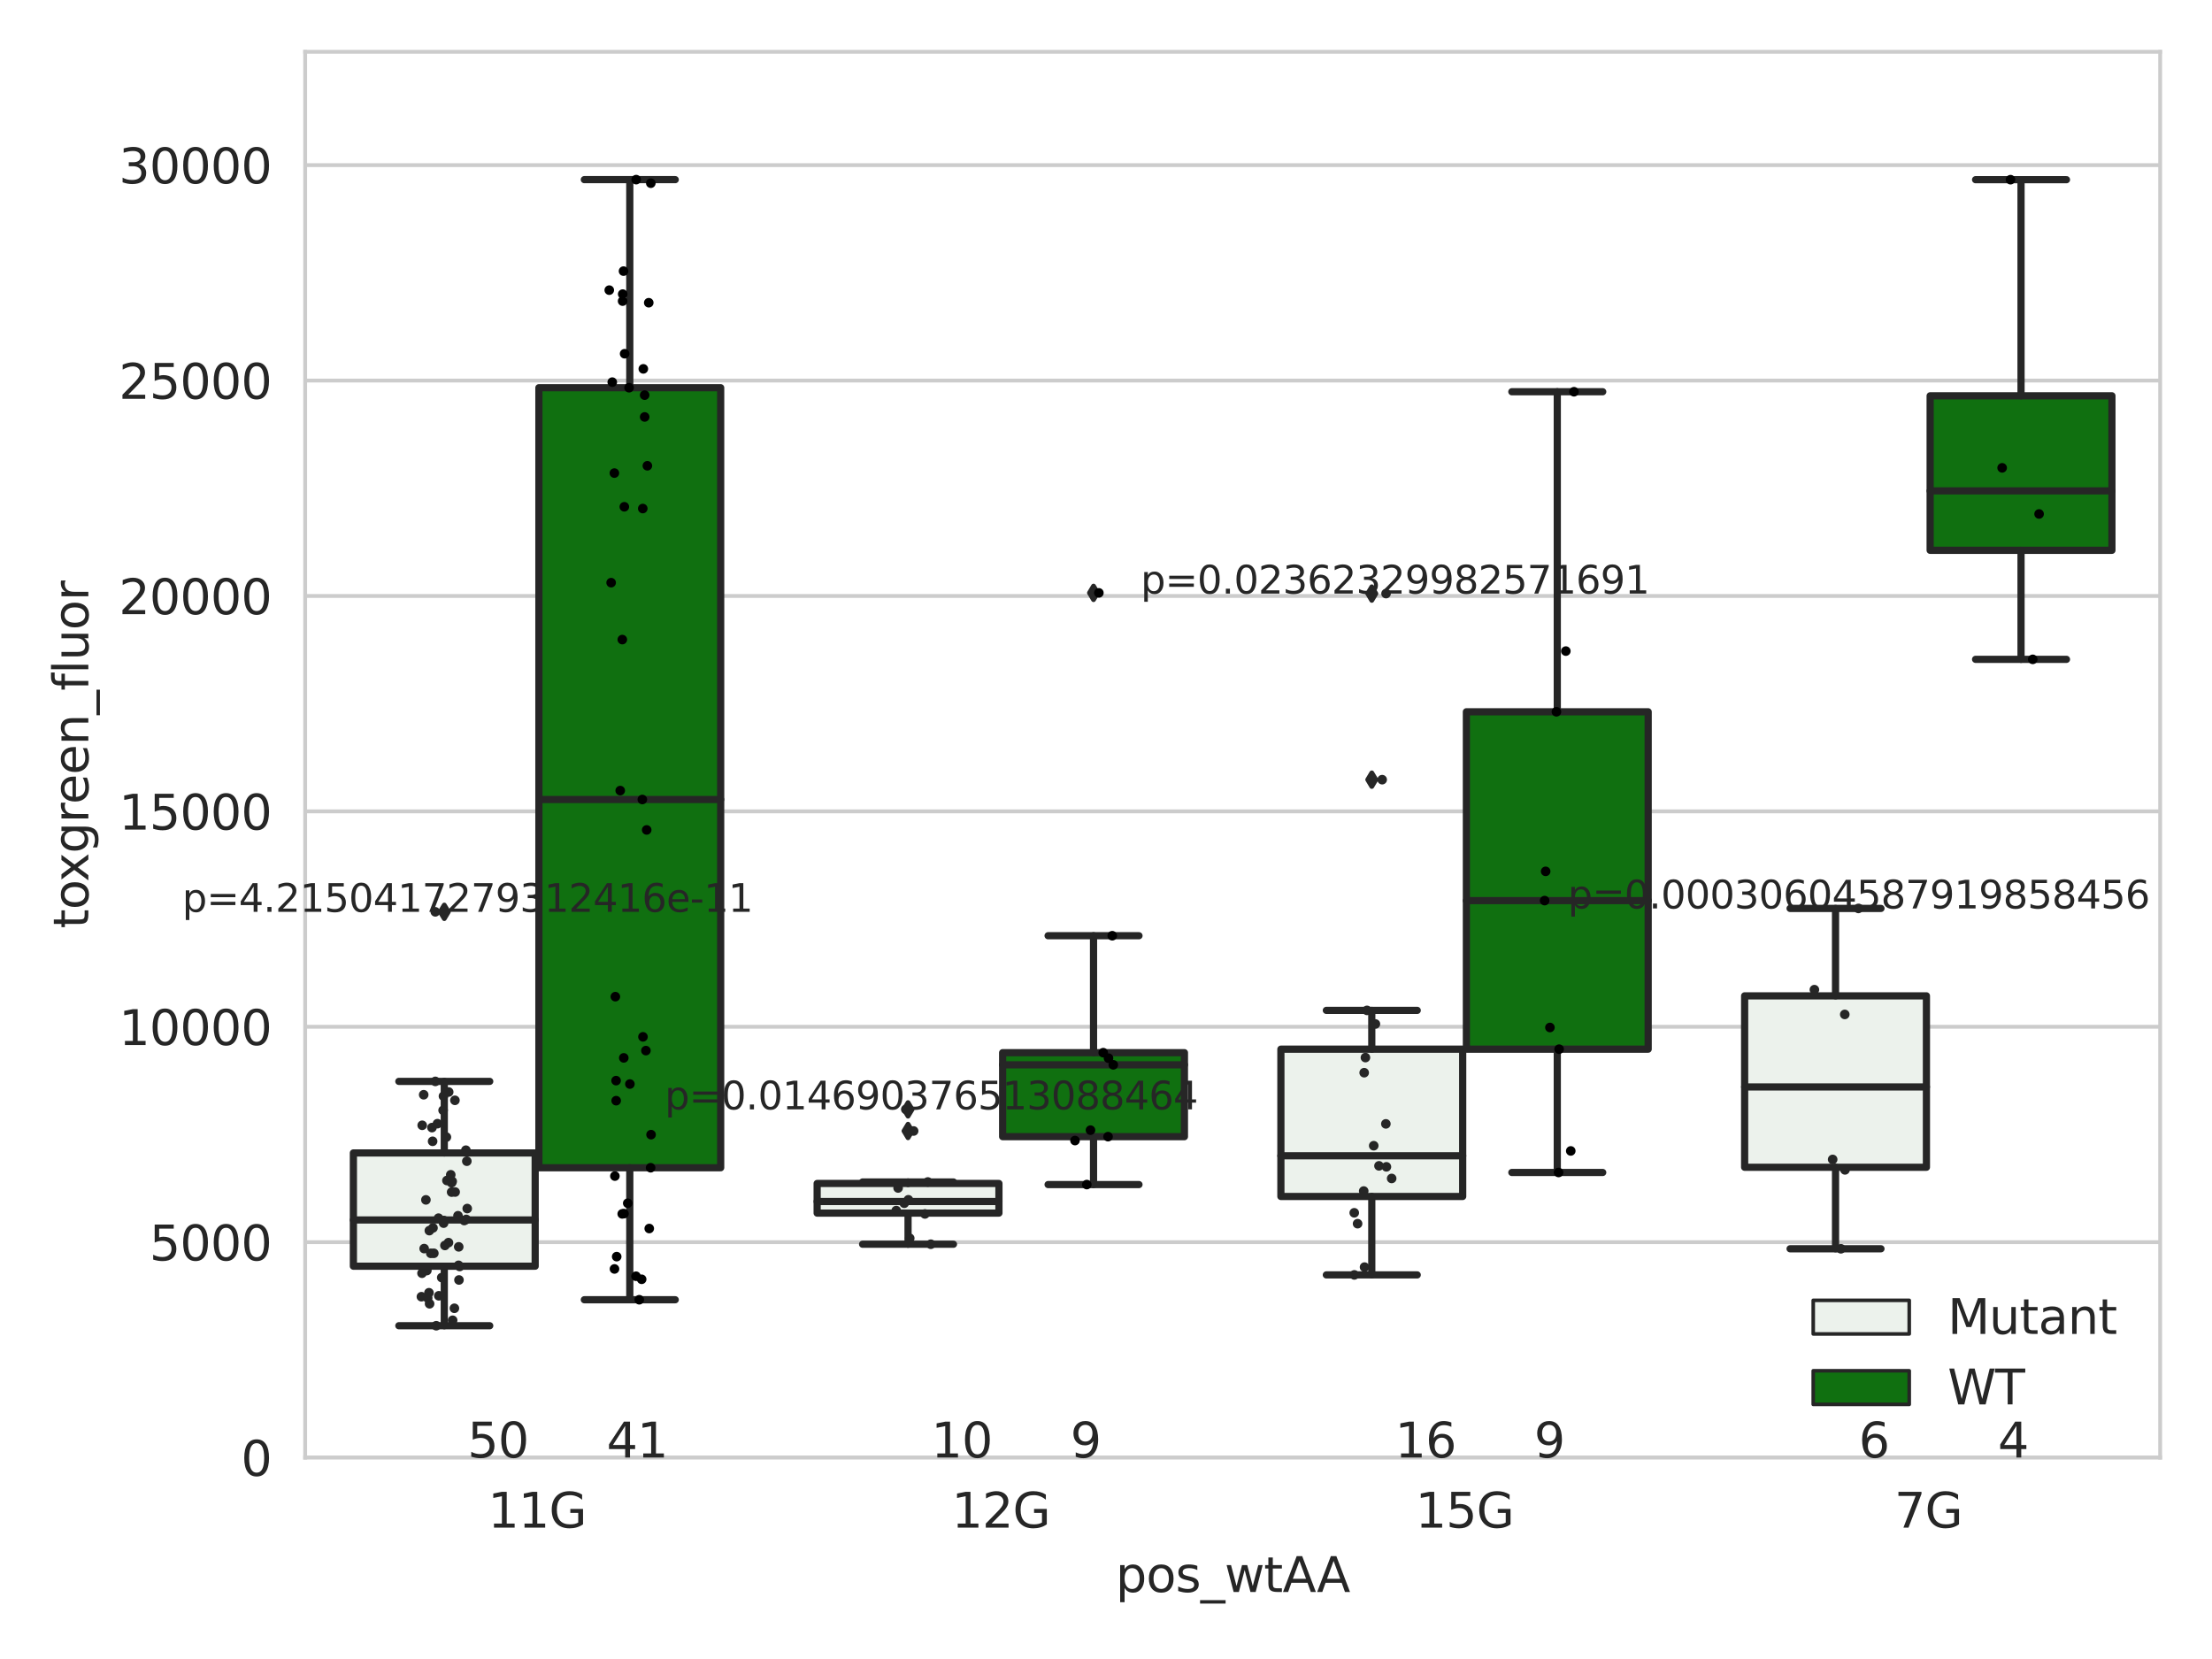 <?xml version="1.0" encoding="utf-8" standalone="no"?>
<!DOCTYPE svg PUBLIC "-//W3C//DTD SVG 1.1//EN"
  "http://www.w3.org/Graphics/SVG/1.1/DTD/svg11.dtd">
<svg xmlns:xlink="http://www.w3.org/1999/xlink" width="460.8pt" height="345.6pt" viewBox="0 0 460.8 345.6" xmlns="http://www.w3.org/2000/svg" version="1.1">
 <defs>
  <style type="text/css">*{stroke-linejoin: round; stroke-linecap: butt}</style>
 </defs>
 <g id="figure_1">
  <g id="patch_1">
   <path d="M 0 345.6 
L 460.8 345.6 
L 460.8 0 
L 0 0 
z
" style="fill: #ffffff"/>
  </g>
  <g id="axes_1">
   <g id="patch_2">
    <path d="M 63.571 303.64 
L 450 303.64 
L 450 10.8 
L 63.571 10.8 
z
" style="fill: #ffffff"/>
   </g>
   <g id="matplotlib.axis_1">
    <g id="xtick_1">
     <g id="text_1">
      <!-- 11G -->
      <g style="fill: #262626" transform="translate(101.638 318.238)scale(0.1 -0.1)">
       <defs>
        <path id="DejaVuSans-31" d="M 794 531 
L 1825 531 
L 1825 4091 
L 703 3866 
L 703 4441 
L 1819 4666 
L 2450 4666 
L 2450 531 
L 3481 531 
L 3481 0 
L 794 0 
L 794 531 
z
" transform="scale(0.016)"/>
        <path id="DejaVuSans-47" d="M 3809 666 
L 3809 1919 
L 2778 1919 
L 2778 2438 
L 4434 2438 
L 4434 434 
Q 4069 175 3628 42 
Q 3188 -91 2688 -91 
Q 1594 -91 976 548 
Q 359 1188 359 2328 
Q 359 3472 976 4111 
Q 1594 4750 2688 4750 
Q 3144 4750 3555 4637 
Q 3966 4525 4313 4306 
L 4313 3634 
Q 3963 3931 3569 4081 
Q 3175 4231 2741 4231 
Q 1884 4231 1454 3753 
Q 1025 3275 1025 2328 
Q 1025 1384 1454 906 
Q 1884 428 2741 428 
Q 3075 428 3337 486 
Q 3600 544 3809 666 
z
" transform="scale(0.016)"/>
       </defs>
       <use xlink:href="#DejaVuSans-31"/>
       <use xlink:href="#DejaVuSans-31" x="63.623"/>
       <use xlink:href="#DejaVuSans-47" x="127.246"/>
      </g>
     </g>
    </g>
    <g id="xtick_2">
     <g id="text_2">
      <!-- 12G -->
      <g style="fill: #262626" transform="translate(198.245 318.238)scale(0.1 -0.1)">
       <defs>
        <path id="DejaVuSans-32" d="M 1228 531 
L 3431 531 
L 3431 0 
L 469 0 
L 469 531 
Q 828 903 1448 1529 
Q 2069 2156 2228 2338 
Q 2531 2678 2651 2914 
Q 2772 3150 2772 3378 
Q 2772 3750 2511 3984 
Q 2250 4219 1831 4219 
Q 1534 4219 1204 4116 
Q 875 4013 500 3803 
L 500 4441 
Q 881 4594 1212 4672 
Q 1544 4750 1819 4750 
Q 2544 4750 2975 4387 
Q 3406 4025 3406 3419 
Q 3406 3131 3298 2873 
Q 3191 2616 2906 2266 
Q 2828 2175 2409 1742 
Q 1991 1309 1228 531 
z
" transform="scale(0.016)"/>
       </defs>
       <use xlink:href="#DejaVuSans-31"/>
       <use xlink:href="#DejaVuSans-32" x="63.623"/>
       <use xlink:href="#DejaVuSans-47" x="127.246"/>
      </g>
     </g>
    </g>
    <g id="xtick_3">
     <g id="text_3">
      <!-- 15G -->
      <g style="fill: #262626" transform="translate(294.853 318.238)scale(0.1 -0.1)">
       <defs>
        <path id="DejaVuSans-35" d="M 691 4666 
L 3169 4666 
L 3169 4134 
L 1269 4134 
L 1269 2991 
Q 1406 3038 1543 3061 
Q 1681 3084 1819 3084 
Q 2600 3084 3056 2656 
Q 3513 2228 3513 1497 
Q 3513 744 3044 326 
Q 2575 -91 1722 -91 
Q 1428 -91 1123 -41 
Q 819 9 494 109 
L 494 744 
Q 775 591 1075 516 
Q 1375 441 1709 441 
Q 2250 441 2565 725 
Q 2881 1009 2881 1497 
Q 2881 1984 2565 2268 
Q 2250 2553 1709 2553 
Q 1456 2553 1204 2497 
Q 953 2441 691 2322 
L 691 4666 
z
" transform="scale(0.016)"/>
       </defs>
       <use xlink:href="#DejaVuSans-31"/>
       <use xlink:href="#DejaVuSans-35" x="63.623"/>
       <use xlink:href="#DejaVuSans-47" x="127.246"/>
      </g>
     </g>
    </g>
    <g id="xtick_4">
     <g id="text_4">
      <!-- 7G -->
      <g style="fill: #262626" transform="translate(394.641 318.238)scale(0.1 -0.1)">
       <defs>
        <path id="DejaVuSans-37" d="M 525 4666 
L 3525 4666 
L 3525 4397 
L 1831 0 
L 1172 0 
L 2766 4134 
L 525 4134 
L 525 4666 
z
" transform="scale(0.016)"/>
       </defs>
       <use xlink:href="#DejaVuSans-37"/>
       <use xlink:href="#DejaVuSans-47" x="63.623"/>
      </g>
     </g>
    </g>
    <g id="text_5">
     <!-- pos_wtAA -->
     <g style="fill: #262626" transform="translate(232.42 331.638)scale(0.1 -0.1)">
      <defs>
       <path id="DejaVuSans-70" d="M 1159 525 
L 1159 -1331 
L 581 -1331 
L 581 3500 
L 1159 3500 
L 1159 2969 
Q 1341 3281 1617 3432 
Q 1894 3584 2278 3584 
Q 2916 3584 3314 3078 
Q 3713 2572 3713 1747 
Q 3713 922 3314 415 
Q 2916 -91 2278 -91 
Q 1894 -91 1617 61 
Q 1341 213 1159 525 
z
M 3116 1747 
Q 3116 2381 2855 2742 
Q 2594 3103 2138 3103 
Q 1681 3103 1420 2742 
Q 1159 2381 1159 1747 
Q 1159 1113 1420 752 
Q 1681 391 2138 391 
Q 2594 391 2855 752 
Q 3116 1113 3116 1747 
z
" transform="scale(0.016)"/>
       <path id="DejaVuSans-6f" d="M 1959 3097 
Q 1497 3097 1228 2736 
Q 959 2375 959 1747 
Q 959 1119 1226 758 
Q 1494 397 1959 397 
Q 2419 397 2687 759 
Q 2956 1122 2956 1747 
Q 2956 2369 2687 2733 
Q 2419 3097 1959 3097 
z
M 1959 3584 
Q 2709 3584 3137 3096 
Q 3566 2609 3566 1747 
Q 3566 888 3137 398 
Q 2709 -91 1959 -91 
Q 1206 -91 779 398 
Q 353 888 353 1747 
Q 353 2609 779 3096 
Q 1206 3584 1959 3584 
z
" transform="scale(0.016)"/>
       <path id="DejaVuSans-73" d="M 2834 3397 
L 2834 2853 
Q 2591 2978 2328 3040 
Q 2066 3103 1784 3103 
Q 1356 3103 1142 2972 
Q 928 2841 928 2578 
Q 928 2378 1081 2264 
Q 1234 2150 1697 2047 
L 1894 2003 
Q 2506 1872 2764 1633 
Q 3022 1394 3022 966 
Q 3022 478 2636 193 
Q 2250 -91 1575 -91 
Q 1294 -91 989 -36 
Q 684 19 347 128 
L 347 722 
Q 666 556 975 473 
Q 1284 391 1588 391 
Q 1994 391 2212 530 
Q 2431 669 2431 922 
Q 2431 1156 2273 1281 
Q 2116 1406 1581 1522 
L 1381 1569 
Q 847 1681 609 1914 
Q 372 2147 372 2553 
Q 372 3047 722 3315 
Q 1072 3584 1716 3584 
Q 2034 3584 2315 3537 
Q 2597 3491 2834 3397 
z
" transform="scale(0.016)"/>
       <path id="DejaVuSans-5f" d="M 3263 -1063 
L 3263 -1509 
L -63 -1509 
L -63 -1063 
L 3263 -1063 
z
" transform="scale(0.016)"/>
       <path id="DejaVuSans-77" d="M 269 3500 
L 844 3500 
L 1563 769 
L 2278 3500 
L 2956 3500 
L 3675 769 
L 4391 3500 
L 4966 3500 
L 4050 0 
L 3372 0 
L 2619 2869 
L 1863 0 
L 1184 0 
L 269 3500 
z
" transform="scale(0.016)"/>
       <path id="DejaVuSans-74" d="M 1172 4494 
L 1172 3500 
L 2356 3500 
L 2356 3053 
L 1172 3053 
L 1172 1153 
Q 1172 725 1289 603 
Q 1406 481 1766 481 
L 2356 481 
L 2356 0 
L 1766 0 
Q 1100 0 847 248 
Q 594 497 594 1153 
L 594 3053 
L 172 3053 
L 172 3500 
L 594 3500 
L 594 4494 
L 1172 4494 
z
" transform="scale(0.016)"/>
       <path id="DejaVuSans-41" d="M 2188 4044 
L 1331 1722 
L 3047 1722 
L 2188 4044 
z
M 1831 4666 
L 2547 4666 
L 4325 0 
L 3669 0 
L 3244 1197 
L 1141 1197 
L 716 0 
L 50 0 
L 1831 4666 
z
" transform="scale(0.016)"/>
      </defs>
      <use xlink:href="#DejaVuSans-70"/>
      <use xlink:href="#DejaVuSans-6f" x="63.477"/>
      <use xlink:href="#DejaVuSans-73" x="124.658"/>
      <use xlink:href="#DejaVuSans-5f" x="176.758"/>
      <use xlink:href="#DejaVuSans-77" x="226.758"/>
      <use xlink:href="#DejaVuSans-74" x="308.545"/>
      <use xlink:href="#DejaVuSans-41" x="347.754"/>
      <use xlink:href="#DejaVuSans-41" x="418.912"/>
     </g>
    </g>
   </g>
   <g id="matplotlib.axis_2">
    <g id="ytick_1">
     <g id="line2d_1">
      <path d="M 63.571 303.64 
L 450 303.64 
" clip-path="url(#pd86541992e)" style="fill: none; stroke: #cccccc; stroke-width: 0.8; stroke-linecap: round"/>
     </g>
     <g id="text_6">
      <!-- 0 -->
      <g style="fill: #262626" transform="translate(50.209 307.439)scale(0.1 -0.1)">
       <defs>
        <path id="DejaVuSans-30" d="M 2034 4250 
Q 1547 4250 1301 3770 
Q 1056 3291 1056 2328 
Q 1056 1369 1301 889 
Q 1547 409 2034 409 
Q 2525 409 2770 889 
Q 3016 1369 3016 2328 
Q 3016 3291 2770 3770 
Q 2525 4250 2034 4250 
z
M 2034 4750 
Q 2819 4750 3233 4129 
Q 3647 3509 3647 2328 
Q 3647 1150 3233 529 
Q 2819 -91 2034 -91 
Q 1250 -91 836 529 
Q 422 1150 422 2328 
Q 422 3509 836 4129 
Q 1250 4750 2034 4750 
z
" transform="scale(0.016)"/>
       </defs>
       <use xlink:href="#DejaVuSans-30"/>
      </g>
     </g>
    </g>
    <g id="ytick_2">
     <g id="line2d_2">
      <path d="M 63.571 258.767 
L 450 258.767 
" clip-path="url(#pd86541992e)" style="fill: none; stroke: #cccccc; stroke-width: 0.8; stroke-linecap: round"/>
     </g>
     <g id="text_7">
      <!-- 5000 -->
      <g style="fill: #262626" transform="translate(31.121 262.566)scale(0.1 -0.1)">
       <use xlink:href="#DejaVuSans-35"/>
       <use xlink:href="#DejaVuSans-30" x="63.623"/>
       <use xlink:href="#DejaVuSans-30" x="127.246"/>
       <use xlink:href="#DejaVuSans-30" x="190.869"/>
      </g>
     </g>
    </g>
    <g id="ytick_3">
     <g id="line2d_3">
      <path d="M 63.571 213.894 
L 450 213.894 
" clip-path="url(#pd86541992e)" style="fill: none; stroke: #cccccc; stroke-width: 0.8; stroke-linecap: round"/>
     </g>
     <g id="text_8">
      <!-- 10000 -->
      <g style="fill: #262626" transform="translate(24.759 217.694)scale(0.1 -0.1)">
       <use xlink:href="#DejaVuSans-31"/>
       <use xlink:href="#DejaVuSans-30" x="63.623"/>
       <use xlink:href="#DejaVuSans-30" x="127.246"/>
       <use xlink:href="#DejaVuSans-30" x="190.869"/>
       <use xlink:href="#DejaVuSans-30" x="254.492"/>
      </g>
     </g>
    </g>
    <g id="ytick_4">
     <g id="line2d_4">
      <path d="M 63.571 169.021 
L 450 169.021 
" clip-path="url(#pd86541992e)" style="fill: none; stroke: #cccccc; stroke-width: 0.8; stroke-linecap: round"/>
     </g>
     <g id="text_9">
      <!-- 15000 -->
      <g style="fill: #262626" transform="translate(24.759 172.821)scale(0.1 -0.1)">
       <use xlink:href="#DejaVuSans-31"/>
       <use xlink:href="#DejaVuSans-35" x="63.623"/>
       <use xlink:href="#DejaVuSans-30" x="127.246"/>
       <use xlink:href="#DejaVuSans-30" x="190.869"/>
       <use xlink:href="#DejaVuSans-30" x="254.492"/>
      </g>
     </g>
    </g>
    <g id="ytick_5">
     <g id="line2d_5">
      <path d="M 63.571 124.149 
L 450 124.149 
" clip-path="url(#pd86541992e)" style="fill: none; stroke: #cccccc; stroke-width: 0.8; stroke-linecap: round"/>
     </g>
     <g id="text_10">
      <!-- 20000 -->
      <g style="fill: #262626" transform="translate(24.759 127.948)scale(0.1 -0.1)">
       <use xlink:href="#DejaVuSans-32"/>
       <use xlink:href="#DejaVuSans-30" x="63.623"/>
       <use xlink:href="#DejaVuSans-30" x="127.246"/>
       <use xlink:href="#DejaVuSans-30" x="190.869"/>
       <use xlink:href="#DejaVuSans-30" x="254.492"/>
      </g>
     </g>
    </g>
    <g id="ytick_6">
     <g id="line2d_6">
      <path d="M 63.571 79.276 
L 450 79.276 
" clip-path="url(#pd86541992e)" style="fill: none; stroke: #cccccc; stroke-width: 0.8; stroke-linecap: round"/>
     </g>
     <g id="text_11">
      <!-- 25000 -->
      <g style="fill: #262626" transform="translate(24.759 83.075)scale(0.1 -0.1)">
       <use xlink:href="#DejaVuSans-32"/>
       <use xlink:href="#DejaVuSans-35" x="63.623"/>
       <use xlink:href="#DejaVuSans-30" x="127.246"/>
       <use xlink:href="#DejaVuSans-30" x="190.869"/>
       <use xlink:href="#DejaVuSans-30" x="254.492"/>
      </g>
     </g>
    </g>
    <g id="ytick_7">
     <g id="line2d_7">
      <path d="M 63.571 34.403 
L 450 34.403 
" clip-path="url(#pd86541992e)" style="fill: none; stroke: #cccccc; stroke-width: 0.8; stroke-linecap: round"/>
     </g>
     <g id="text_12">
      <!-- 30000 -->
      <g style="fill: #262626" transform="translate(24.759 38.202)scale(0.1 -0.1)">
       <defs>
        <path id="DejaVuSans-33" d="M 2597 2516 
Q 3050 2419 3304 2112 
Q 3559 1806 3559 1356 
Q 3559 666 3084 287 
Q 2609 -91 1734 -91 
Q 1441 -91 1130 -33 
Q 819 25 488 141 
L 488 750 
Q 750 597 1062 519 
Q 1375 441 1716 441 
Q 2309 441 2620 675 
Q 2931 909 2931 1356 
Q 2931 1769 2642 2001 
Q 2353 2234 1838 2234 
L 1294 2234 
L 1294 2753 
L 1863 2753 
Q 2328 2753 2575 2939 
Q 2822 3125 2822 3475 
Q 2822 3834 2567 4026 
Q 2313 4219 1838 4219 
Q 1578 4219 1281 4162 
Q 984 4106 628 3988 
L 628 4550 
Q 988 4650 1302 4700 
Q 1616 4750 1894 4750 
Q 2613 4750 3031 4423 
Q 3450 4097 3450 3541 
Q 3450 3153 3228 2886 
Q 3006 2619 2597 2516 
z
" transform="scale(0.016)"/>
       </defs>
       <use xlink:href="#DejaVuSans-33"/>
       <use xlink:href="#DejaVuSans-30" x="63.623"/>
       <use xlink:href="#DejaVuSans-30" x="127.246"/>
       <use xlink:href="#DejaVuSans-30" x="190.869"/>
       <use xlink:href="#DejaVuSans-30" x="254.492"/>
      </g>
     </g>
    </g>
    <g id="text_13">
     <!-- toxgreen_fluor -->
     <g style="fill: #262626" transform="translate(18.401 193.415)rotate(-90)scale(0.1 -0.1)">
      <defs>
       <path id="DejaVuSans-78" d="M 3513 3500 
L 2247 1797 
L 3578 0 
L 2900 0 
L 1881 1375 
L 863 0 
L 184 0 
L 1544 1831 
L 300 3500 
L 978 3500 
L 1906 2253 
L 2834 3500 
L 3513 3500 
z
" transform="scale(0.016)"/>
       <path id="DejaVuSans-67" d="M 2906 1791 
Q 2906 2416 2648 2759 
Q 2391 3103 1925 3103 
Q 1463 3103 1205 2759 
Q 947 2416 947 1791 
Q 947 1169 1205 825 
Q 1463 481 1925 481 
Q 2391 481 2648 825 
Q 2906 1169 2906 1791 
z
M 3481 434 
Q 3481 -459 3084 -895 
Q 2688 -1331 1869 -1331 
Q 1566 -1331 1297 -1286 
Q 1028 -1241 775 -1147 
L 775 -588 
Q 1028 -725 1275 -790 
Q 1522 -856 1778 -856 
Q 2344 -856 2625 -561 
Q 2906 -266 2906 331 
L 2906 616 
Q 2728 306 2450 153 
Q 2172 0 1784 0 
Q 1141 0 747 490 
Q 353 981 353 1791 
Q 353 2603 747 3093 
Q 1141 3584 1784 3584 
Q 2172 3584 2450 3431 
Q 2728 3278 2906 2969 
L 2906 3500 
L 3481 3500 
L 3481 434 
z
" transform="scale(0.016)"/>
       <path id="DejaVuSans-72" d="M 2631 2963 
Q 2534 3019 2420 3045 
Q 2306 3072 2169 3072 
Q 1681 3072 1420 2755 
Q 1159 2438 1159 1844 
L 1159 0 
L 581 0 
L 581 3500 
L 1159 3500 
L 1159 2956 
Q 1341 3275 1631 3429 
Q 1922 3584 2338 3584 
Q 2397 3584 2469 3576 
Q 2541 3569 2628 3553 
L 2631 2963 
z
" transform="scale(0.016)"/>
       <path id="DejaVuSans-65" d="M 3597 1894 
L 3597 1613 
L 953 1613 
Q 991 1019 1311 708 
Q 1631 397 2203 397 
Q 2534 397 2845 478 
Q 3156 559 3463 722 
L 3463 178 
Q 3153 47 2828 -22 
Q 2503 -91 2169 -91 
Q 1331 -91 842 396 
Q 353 884 353 1716 
Q 353 2575 817 3079 
Q 1281 3584 2069 3584 
Q 2775 3584 3186 3129 
Q 3597 2675 3597 1894 
z
M 3022 2063 
Q 3016 2534 2758 2815 
Q 2500 3097 2075 3097 
Q 1594 3097 1305 2825 
Q 1016 2553 972 2059 
L 3022 2063 
z
" transform="scale(0.016)"/>
       <path id="DejaVuSans-6e" d="M 3513 2113 
L 3513 0 
L 2938 0 
L 2938 2094 
Q 2938 2591 2744 2837 
Q 2550 3084 2163 3084 
Q 1697 3084 1428 2787 
Q 1159 2491 1159 1978 
L 1159 0 
L 581 0 
L 581 3500 
L 1159 3500 
L 1159 2956 
Q 1366 3272 1645 3428 
Q 1925 3584 2291 3584 
Q 2894 3584 3203 3211 
Q 3513 2838 3513 2113 
z
" transform="scale(0.016)"/>
       <path id="DejaVuSans-66" d="M 2375 4863 
L 2375 4384 
L 1825 4384 
Q 1516 4384 1395 4259 
Q 1275 4134 1275 3809 
L 1275 3500 
L 2222 3500 
L 2222 3053 
L 1275 3053 
L 1275 0 
L 697 0 
L 697 3053 
L 147 3053 
L 147 3500 
L 697 3500 
L 697 3744 
Q 697 4328 969 4595 
Q 1241 4863 1831 4863 
L 2375 4863 
z
" transform="scale(0.016)"/>
       <path id="DejaVuSans-6c" d="M 603 4863 
L 1178 4863 
L 1178 0 
L 603 0 
L 603 4863 
z
" transform="scale(0.016)"/>
       <path id="DejaVuSans-75" d="M 544 1381 
L 544 3500 
L 1119 3500 
L 1119 1403 
Q 1119 906 1312 657 
Q 1506 409 1894 409 
Q 2359 409 2629 706 
Q 2900 1003 2900 1516 
L 2900 3500 
L 3475 3500 
L 3475 0 
L 2900 0 
L 2900 538 
Q 2691 219 2414 64 
Q 2138 -91 1772 -91 
Q 1169 -91 856 284 
Q 544 659 544 1381 
z
M 1991 3584 
L 1991 3584 
z
" transform="scale(0.016)"/>
      </defs>
      <use xlink:href="#DejaVuSans-74"/>
      <use xlink:href="#DejaVuSans-6f" x="39.209"/>
      <use xlink:href="#DejaVuSans-78" x="97.266"/>
      <use xlink:href="#DejaVuSans-67" x="156.445"/>
      <use xlink:href="#DejaVuSans-72" x="219.922"/>
      <use xlink:href="#DejaVuSans-65" x="258.785"/>
      <use xlink:href="#DejaVuSans-65" x="320.309"/>
      <use xlink:href="#DejaVuSans-6e" x="381.832"/>
      <use xlink:href="#DejaVuSans-5f" x="445.211"/>
      <use xlink:href="#DejaVuSans-66" x="495.211"/>
      <use xlink:href="#DejaVuSans-6c" x="530.416"/>
      <use xlink:href="#DejaVuSans-75" x="558.199"/>
      <use xlink:href="#DejaVuSans-6f" x="621.578"/>
      <use xlink:href="#DejaVuSans-72" x="682.76"/>
     </g>
    </g>
   </g>
   <g id="patch_3">
    <path d="M 73.618 263.771 
L 111.488 263.771 
L 111.488 240.179 
L 73.618 240.179 
L 73.618 263.771 
z
" clip-path="url(#pd86541992e)" style="fill: #ecf2ec; stroke: #262626; stroke-width: 1.5; stroke-linejoin: miter"/>
   </g>
   <g id="patch_4">
    <path d="M 112.261 243.262 
L 150.131 243.262 
L 150.131 80.769 
L 112.261 80.769 
L 112.261 243.262 
z
" clip-path="url(#pd86541992e)" style="fill: #107010; stroke: #262626; stroke-width: 1.5; stroke-linejoin: miter"/>
   </g>
   <g id="patch_5">
    <path d="M 170.226 252.711 
L 208.096 252.711 
L 208.096 246.539 
L 170.226 246.539 
L 170.226 252.711 
z
" clip-path="url(#pd86541992e)" style="fill: #ecf2ec; stroke: #262626; stroke-width: 1.5; stroke-linejoin: miter"/>
   </g>
   <g id="patch_6">
    <path d="M 208.868 236.788 
L 246.738 236.788 
L 246.738 219.291 
L 208.868 219.291 
L 208.868 236.788 
z
" clip-path="url(#pd86541992e)" style="fill: #107010; stroke: #262626; stroke-width: 1.5; stroke-linejoin: miter"/>
   </g>
   <g id="patch_7">
    <path d="M 266.833 249.248 
L 304.703 249.248 
L 304.703 218.561 
L 266.833 218.561 
L 266.833 249.248 
z
" clip-path="url(#pd86541992e)" style="fill: #ecf2ec; stroke: #262626; stroke-width: 1.5; stroke-linejoin: miter"/>
   </g>
   <g id="patch_8">
    <path d="M 305.476 218.56 
L 343.346 218.56 
L 343.346 148.277 
L 305.476 148.277 
L 305.476 218.56 
z
" clip-path="url(#pd86541992e)" style="fill: #107010; stroke: #262626; stroke-width: 1.5; stroke-linejoin: miter"/>
   </g>
   <g id="patch_9">
    <path d="M 363.44 243.162 
L 401.31 243.162 
L 401.31 207.453 
L 363.44 207.453 
L 363.44 243.162 
z
" clip-path="url(#pd86541992e)" style="fill: #ecf2ec; stroke: #262626; stroke-width: 1.5; stroke-linejoin: miter"/>
   </g>
   <g id="patch_10">
    <path d="M 402.083 114.641 
L 439.953 114.641 
L 439.953 82.453 
L 402.083 82.453 
L 402.083 114.641 
z
" clip-path="url(#pd86541992e)" style="fill: #107010; stroke: #262626; stroke-width: 1.5; stroke-linejoin: miter"/>
   </g>
   <g id="patch_11">
    <path d="M 111.875 303.64 
L 111.875 303.64 
L 111.875 303.64 
L 111.875 303.64 
z
" clip-path="url(#pd86541992e)" style="fill: #ecf2ec; stroke: #262626; stroke-width: 0.75; stroke-linejoin: miter"/>
   </g>
   <g id="patch_12">
    <path d="M 111.875 303.64 
L 111.875 303.64 
L 111.875 303.64 
L 111.875 303.64 
z
" clip-path="url(#pd86541992e)" style="fill: #107010; stroke: #262626; stroke-width: 0.75; stroke-linejoin: miter"/>
   </g>
   <g id="PathCollection_1"/>
   <g id="PathCollection_2"/>
   <g id="line2d_8">
    <path d="M 92.553 263.771 
L 92.553 276.172 
" clip-path="url(#pd86541992e)" style="fill: none; stroke: #262626; stroke-width: 1.5; stroke-linecap: round"/>
   </g>
   <g id="line2d_9">
    <path d="M 92.553 240.179 
L 92.553 225.272 
" clip-path="url(#pd86541992e)" style="fill: none; stroke: #262626; stroke-width: 1.5; stroke-linecap: round"/>
   </g>
   <g id="line2d_10">
    <path d="M 83.086 276.172 
L 102.021 276.172 
" clip-path="url(#pd86541992e)" style="fill: none; stroke: #262626; stroke-width: 1.5; stroke-linecap: round"/>
   </g>
   <g id="line2d_11">
    <path d="M 83.086 225.272 
L 102.021 225.272 
" clip-path="url(#pd86541992e)" style="fill: none; stroke: #262626; stroke-width: 1.5; stroke-linecap: round"/>
   </g>
   <g id="line2d_12">
    <defs>
     <path id="m30a3a555bc" d="M -0 1.414 
L 0.849 0 
L 0 -1.414 
L -0.849 -0 
z
" style="stroke: #262626; stroke-linejoin: miter"/>
    </defs>
    <g clip-path="url(#pd86541992e)">
     <use xlink:href="#m30a3a555bc" x="92.553" y="189.951" style="fill: #262626; stroke: #262626; stroke-linejoin: miter"/>
    </g>
   </g>
   <g id="line2d_13">
    <path d="M 131.196 243.262 
L 131.196 270.76 
" clip-path="url(#pd86541992e)" style="fill: none; stroke: #262626; stroke-width: 1.5; stroke-linecap: round"/>
   </g>
   <g id="line2d_14">
    <path d="M 131.196 80.769 
L 131.196 37.422 
" clip-path="url(#pd86541992e)" style="fill: none; stroke: #262626; stroke-width: 1.5; stroke-linecap: round"/>
   </g>
   <g id="line2d_15">
    <path d="M 121.729 270.76 
L 140.664 270.76 
" clip-path="url(#pd86541992e)" style="fill: none; stroke: #262626; stroke-width: 1.5; stroke-linecap: round"/>
   </g>
   <g id="line2d_16">
    <path d="M 121.729 37.422 
L 140.664 37.422 
" clip-path="url(#pd86541992e)" style="fill: none; stroke: #262626; stroke-width: 1.5; stroke-linecap: round"/>
   </g>
   <g id="line2d_17"/>
   <g id="line2d_18">
    <path d="M 189.161 252.711 
L 189.161 259.195 
" clip-path="url(#pd86541992e)" style="fill: none; stroke: #262626; stroke-width: 1.5; stroke-linecap: round"/>
   </g>
   <g id="line2d_19">
    <path d="M 189.161 246.539 
L 189.161 246.226 
" clip-path="url(#pd86541992e)" style="fill: none; stroke: #262626; stroke-width: 1.5; stroke-linecap: round"/>
   </g>
   <g id="line2d_20">
    <path d="M 179.693 259.195 
L 198.628 259.195 
" clip-path="url(#pd86541992e)" style="fill: none; stroke: #262626; stroke-width: 1.5; stroke-linecap: round"/>
   </g>
   <g id="line2d_21">
    <path d="M 179.693 246.226 
L 198.628 246.226 
" clip-path="url(#pd86541992e)" style="fill: none; stroke: #262626; stroke-width: 1.5; stroke-linecap: round"/>
   </g>
   <g id="line2d_22">
    <g clip-path="url(#pd86541992e)">
     <use xlink:href="#m30a3a555bc" x="189.161" y="231.103" style="fill: #262626; stroke: #262626; stroke-linejoin: miter"/>
     <use xlink:href="#m30a3a555bc" x="189.161" y="235.605" style="fill: #262626; stroke: #262626; stroke-linejoin: miter"/>
    </g>
   </g>
   <g id="line2d_23">
    <path d="M 227.803 236.788 
L 227.803 246.768 
" clip-path="url(#pd86541992e)" style="fill: none; stroke: #262626; stroke-width: 1.5; stroke-linecap: round"/>
   </g>
   <g id="line2d_24">
    <path d="M 227.803 219.291 
L 227.803 194.929 
" clip-path="url(#pd86541992e)" style="fill: none; stroke: #262626; stroke-width: 1.5; stroke-linecap: round"/>
   </g>
   <g id="line2d_25">
    <path d="M 218.336 246.768 
L 237.271 246.768 
" clip-path="url(#pd86541992e)" style="fill: none; stroke: #262626; stroke-width: 1.5; stroke-linecap: round"/>
   </g>
   <g id="line2d_26">
    <path d="M 218.336 194.929 
L 237.271 194.929 
" clip-path="url(#pd86541992e)" style="fill: none; stroke: #262626; stroke-width: 1.5; stroke-linecap: round"/>
   </g>
   <g id="line2d_27">
    <g clip-path="url(#pd86541992e)">
     <use xlink:href="#m30a3a555bc" x="227.803" y="123.506" style="fill: #262626; stroke: #262626; stroke-linejoin: miter"/>
    </g>
   </g>
   <g id="line2d_28">
    <path d="M 285.768 249.248 
L 285.768 265.585 
" clip-path="url(#pd86541992e)" style="fill: none; stroke: #262626; stroke-width: 1.5; stroke-linecap: round"/>
   </g>
   <g id="line2d_29">
    <path d="M 285.768 218.561 
L 285.768 210.481 
" clip-path="url(#pd86541992e)" style="fill: none; stroke: #262626; stroke-width: 1.5; stroke-linecap: round"/>
   </g>
   <g id="line2d_30">
    <path d="M 276.3 265.585 
L 295.235 265.585 
" clip-path="url(#pd86541992e)" style="fill: none; stroke: #262626; stroke-width: 1.5; stroke-linecap: round"/>
   </g>
   <g id="line2d_31">
    <path d="M 276.3 210.481 
L 295.235 210.481 
" clip-path="url(#pd86541992e)" style="fill: none; stroke: #262626; stroke-width: 1.5; stroke-linecap: round"/>
   </g>
   <g id="line2d_32">
    <g clip-path="url(#pd86541992e)">
     <use xlink:href="#m30a3a555bc" x="285.768" y="162.419" style="fill: #262626; stroke: #262626; stroke-linejoin: miter"/>
     <use xlink:href="#m30a3a555bc" x="285.768" y="123.654" style="fill: #262626; stroke: #262626; stroke-linejoin: miter"/>
    </g>
   </g>
   <g id="line2d_33">
    <path d="M 324.411 218.56 
L 324.411 244.248 
" clip-path="url(#pd86541992e)" style="fill: none; stroke: #262626; stroke-width: 1.5; stroke-linecap: round"/>
   </g>
   <g id="line2d_34">
    <path d="M 324.411 148.277 
L 324.411 81.607 
" clip-path="url(#pd86541992e)" style="fill: none; stroke: #262626; stroke-width: 1.5; stroke-linecap: round"/>
   </g>
   <g id="line2d_35">
    <path d="M 314.943 244.248 
L 333.878 244.248 
" clip-path="url(#pd86541992e)" style="fill: none; stroke: #262626; stroke-width: 1.5; stroke-linecap: round"/>
   </g>
   <g id="line2d_36">
    <path d="M 314.943 81.607 
L 333.878 81.607 
" clip-path="url(#pd86541992e)" style="fill: none; stroke: #262626; stroke-width: 1.5; stroke-linecap: round"/>
   </g>
   <g id="line2d_37"/>
   <g id="line2d_38">
    <path d="M 382.375 243.162 
L 382.375 260.143 
" clip-path="url(#pd86541992e)" style="fill: none; stroke: #262626; stroke-width: 1.5; stroke-linecap: round"/>
   </g>
   <g id="line2d_39">
    <path d="M 382.375 207.453 
L 382.375 189.242 
" clip-path="url(#pd86541992e)" style="fill: none; stroke: #262626; stroke-width: 1.5; stroke-linecap: round"/>
   </g>
   <g id="line2d_40">
    <path d="M 372.907 260.143 
L 391.842 260.143 
" clip-path="url(#pd86541992e)" style="fill: none; stroke: #262626; stroke-width: 1.5; stroke-linecap: round"/>
   </g>
   <g id="line2d_41">
    <path d="M 372.907 189.242 
L 391.842 189.242 
" clip-path="url(#pd86541992e)" style="fill: none; stroke: #262626; stroke-width: 1.5; stroke-linecap: round"/>
   </g>
   <g id="line2d_42"/>
   <g id="line2d_43">
    <path d="M 421.018 114.641 
L 421.018 137.353 
" clip-path="url(#pd86541992e)" style="fill: none; stroke: #262626; stroke-width: 1.5; stroke-linecap: round"/>
   </g>
   <g id="line2d_44">
    <path d="M 421.018 82.453 
L 421.018 37.432 
" clip-path="url(#pd86541992e)" style="fill: none; stroke: #262626; stroke-width: 1.5; stroke-linecap: round"/>
   </g>
   <g id="line2d_45">
    <path d="M 411.55 137.353 
L 430.485 137.353 
" clip-path="url(#pd86541992e)" style="fill: none; stroke: #262626; stroke-width: 1.5; stroke-linecap: round"/>
   </g>
   <g id="line2d_46">
    <path d="M 411.55 37.432 
L 430.485 37.432 
" clip-path="url(#pd86541992e)" style="fill: none; stroke: #262626; stroke-width: 1.5; stroke-linecap: round"/>
   </g>
   <g id="line2d_47"/>
   <g id="line2d_48">
    <path d="M 73.618 254.144 
L 111.488 254.144 
" clip-path="url(#pd86541992e)" style="fill: none; stroke: #262626; stroke-width: 1.5; stroke-linecap: round"/>
   </g>
   <g id="line2d_49">
    <path d="M 112.261 166.552 
L 150.131 166.552 
" clip-path="url(#pd86541992e)" style="fill: none; stroke: #262626; stroke-width: 1.5; stroke-linecap: round"/>
   </g>
   <g id="line2d_50">
    <path d="M 170.226 250.294 
L 208.096 250.294 
" clip-path="url(#pd86541992e)" style="fill: none; stroke: #262626; stroke-width: 1.5; stroke-linecap: round"/>
   </g>
   <g id="line2d_51">
    <path d="M 208.868 221.821 
L 246.738 221.821 
" clip-path="url(#pd86541992e)" style="fill: none; stroke: #262626; stroke-width: 1.5; stroke-linecap: round"/>
   </g>
   <g id="line2d_52">
    <path d="M 266.833 240.771 
L 304.703 240.771 
" clip-path="url(#pd86541992e)" style="fill: none; stroke: #262626; stroke-width: 1.5; stroke-linecap: round"/>
   </g>
   <g id="line2d_53">
    <path d="M 305.476 187.612 
L 343.346 187.612 
" clip-path="url(#pd86541992e)" style="fill: none; stroke: #262626; stroke-width: 1.5; stroke-linecap: round"/>
   </g>
   <g id="line2d_54">
    <path d="M 363.44 226.428 
L 401.31 226.428 
" clip-path="url(#pd86541992e)" style="fill: none; stroke: #262626; stroke-width: 1.5; stroke-linecap: round"/>
   </g>
   <g id="line2d_55">
    <path d="M 402.083 102.265 
L 439.953 102.265 
" clip-path="url(#pd86541992e)" style="fill: none; stroke: #262626; stroke-width: 1.5; stroke-linecap: round"/>
   </g>
   <g id="patch_13">
    <path d="M 63.571 303.64 
L 63.571 10.8 
" style="fill: none; stroke: #cccccc; stroke-width: 0.8; stroke-linejoin: miter; stroke-linecap: square"/>
   </g>
   <g id="patch_14">
    <path d="M 450 303.64 
L 450 10.8 
" style="fill: none; stroke: #cccccc; stroke-width: 0.8; stroke-linejoin: miter; stroke-linecap: square"/>
   </g>
   <g id="patch_15">
    <path d="M 63.571 303.64 
L 450 303.64 
" style="fill: none; stroke: #cccccc; stroke-width: 0.8; stroke-linejoin: miter; stroke-linecap: square"/>
   </g>
   <g id="patch_16">
    <path d="M 63.571 10.8 
L 450 10.8 
" style="fill: none; stroke: #cccccc; stroke-width: 0.8; stroke-linejoin: miter; stroke-linecap: square"/>
   </g>
   <g id="PathCollection_3">
    <defs>
     <path id="C0_0_efd6e215c0" d="M 0 1 
C 0.265 1 0.52 0.895 0.707 0.707 
C 0.895 0.52 1 0.265 1 -0 
C 1 -0.265 0.895 -0.52 0.707 -0.707 
C 0.52 -0.895 0.265 -1 0 -1 
C -0.265 -1 -0.52 -0.895 -0.707 -0.707 
C -0.895 -0.52 -1 -0.265 -1 0 
C -1 0.265 -0.895 0.52 -0.707 0.707 
C -0.52 0.895 -0.265 1 0 1 
z
"/>
    </defs>
    <g clip-path="url(#pd86541992e)">
     <use xlink:href="#C0_0_efd6e215c0" x="89.988" y="234.9" style="fill: #262626"/>
    </g>
    <g clip-path="url(#pd86541992e)">
     <use xlink:href="#C0_0_efd6e215c0" x="89.491" y="271.599" style="fill: #262626"/>
    </g>
    <g clip-path="url(#pd86541992e)">
     <use xlink:href="#C0_0_efd6e215c0" x="88.263" y="228.056" style="fill: #262626"/>
    </g>
    <g clip-path="url(#pd86541992e)">
     <use xlink:href="#C0_0_efd6e215c0" x="92.993" y="236.883" style="fill: #262626"/>
    </g>
    <g clip-path="url(#pd86541992e)">
     <use xlink:href="#C0_0_efd6e215c0" x="95.409" y="253.26" style="fill: #262626"/>
    </g>
    <g clip-path="url(#pd86541992e)">
     <use xlink:href="#C0_0_efd6e215c0" x="91.349" y="253.763" style="fill: #262626"/>
    </g>
    <g clip-path="url(#pd86541992e)">
     <use xlink:href="#C0_0_efd6e215c0" x="89.441" y="256.361" style="fill: #262626"/>
    </g>
    <g clip-path="url(#pd86541992e)">
     <use xlink:href="#C0_0_efd6e215c0" x="94.814" y="248.32" style="fill: #262626"/>
    </g>
    <g clip-path="url(#pd86541992e)">
     <use xlink:href="#C0_0_efd6e215c0" x="92.414" y="254.801" style="fill: #262626"/>
    </g>
    <g clip-path="url(#pd86541992e)">
     <use xlink:href="#C0_0_efd6e215c0" x="93.107" y="245.923" style="fill: #262626"/>
    </g>
    <g clip-path="url(#pd86541992e)">
     <use xlink:href="#C0_0_efd6e215c0" x="92.308" y="231.294" style="fill: #262626"/>
    </g>
    <g clip-path="url(#pd86541992e)">
     <use xlink:href="#C0_0_efd6e215c0" x="94.291" y="275.039" style="fill: #262626"/>
    </g>
    <g clip-path="url(#pd86541992e)">
     <use xlink:href="#C0_0_efd6e215c0" x="97.129" y="254.032" style="fill: #262626"/>
    </g>
    <g clip-path="url(#pd86541992e)">
     <use xlink:href="#C0_0_efd6e215c0" x="95.613" y="266.642" style="fill: #262626"/>
    </g>
    <g clip-path="url(#pd86541992e)">
     <use xlink:href="#C0_0_efd6e215c0" x="94.201" y="246.098" style="fill: #262626"/>
    </g>
    <g clip-path="url(#pd86541992e)">
     <use xlink:href="#C0_0_efd6e215c0" x="97.332" y="251.763" style="fill: #262626"/>
    </g>
    <g clip-path="url(#pd86541992e)">
     <use xlink:href="#C0_0_efd6e215c0" x="95.755" y="263.831" style="fill: #262626"/>
    </g>
    <g clip-path="url(#pd86541992e)">
     <use xlink:href="#C0_0_efd6e215c0" x="93.471" y="227.485" style="fill: #262626"/>
    </g>
    <g clip-path="url(#pd86541992e)">
     <use xlink:href="#C0_0_efd6e215c0" x="89.36" y="269.301" style="fill: #262626"/>
    </g>
    <g clip-path="url(#pd86541992e)">
     <use xlink:href="#C0_0_efd6e215c0" x="94.77" y="229.215" style="fill: #262626"/>
    </g>
    <g clip-path="url(#pd86541992e)">
     <use xlink:href="#C0_0_efd6e215c0" x="90.122" y="237.753" style="fill: #262626"/>
    </g>
    <g clip-path="url(#pd86541992e)">
     <use xlink:href="#C0_0_efd6e215c0" x="89.094" y="270.396" style="fill: #262626"/>
    </g>
    <g clip-path="url(#pd86541992e)">
     <use xlink:href="#C0_0_efd6e215c0" x="97.053" y="239.606" style="fill: #262626"/>
    </g>
    <g clip-path="url(#pd86541992e)">
     <use xlink:href="#C0_0_efd6e215c0" x="91.128" y="234.082" style="fill: #262626"/>
    </g>
    <g clip-path="url(#pd86541992e)">
     <use xlink:href="#C0_0_efd6e215c0" x="97.251" y="241.9" style="fill: #262626"/>
    </g>
    <g clip-path="url(#pd86541992e)">
     <use xlink:href="#C0_0_efd6e215c0" x="90.684" y="189.951" style="fill: #262626"/>
    </g>
    <g clip-path="url(#pd86541992e)">
     <use xlink:href="#C0_0_efd6e215c0" x="90.202" y="255.793" style="fill: #262626"/>
    </g>
    <g clip-path="url(#pd86541992e)">
     <use xlink:href="#C0_0_efd6e215c0" x="87.912" y="265.233" style="fill: #262626"/>
    </g>
    <g clip-path="url(#pd86541992e)">
     <use xlink:href="#C0_0_efd6e215c0" x="94.084" y="248.338" style="fill: #262626"/>
    </g>
    <g clip-path="url(#pd86541992e)">
     <use xlink:href="#C0_0_efd6e215c0" x="94.66" y="272.54" style="fill: #262626"/>
    </g>
    <g clip-path="url(#pd86541992e)">
     <use xlink:href="#C0_0_efd6e215c0" x="88.361" y="260.102" style="fill: #262626"/>
    </g>
    <g clip-path="url(#pd86541992e)">
     <use xlink:href="#C0_0_efd6e215c0" x="90.692" y="225.272" style="fill: #262626"/>
    </g>
    <g clip-path="url(#pd86541992e)">
     <use xlink:href="#C0_0_efd6e215c0" x="96.706" y="254.257" style="fill: #262626"/>
    </g>
    <g clip-path="url(#pd86541992e)">
     <use xlink:href="#C0_0_efd6e215c0" x="95.522" y="263.588" style="fill: #262626"/>
    </g>
    <g clip-path="url(#pd86541992e)">
     <use xlink:href="#C0_0_efd6e215c0" x="87.787" y="270.127" style="fill: #262626"/>
    </g>
    <g clip-path="url(#pd86541992e)">
     <use xlink:href="#C0_0_efd6e215c0" x="92.383" y="228.352" style="fill: #262626"/>
    </g>
    <g clip-path="url(#pd86541992e)">
     <use xlink:href="#C0_0_efd6e215c0" x="88.926" y="264.678" style="fill: #262626"/>
    </g>
    <g clip-path="url(#pd86541992e)">
     <use xlink:href="#C0_0_efd6e215c0" x="89.743" y="261.087" style="fill: #262626"/>
    </g>
    <g clip-path="url(#pd86541992e)">
     <use xlink:href="#C0_0_efd6e215c0" x="93.901" y="244.726" style="fill: #262626"/>
    </g>
    <g clip-path="url(#pd86541992e)">
     <use xlink:href="#C0_0_efd6e215c0" x="92.025" y="266.143" style="fill: #262626"/>
    </g>
    <g clip-path="url(#pd86541992e)">
     <use xlink:href="#C0_0_efd6e215c0" x="92.477" y="254.255" style="fill: #262626"/>
    </g>
    <g clip-path="url(#pd86541992e)">
     <use xlink:href="#C0_0_efd6e215c0" x="92.687" y="259.452" style="fill: #262626"/>
    </g>
    <g clip-path="url(#pd86541992e)">
     <use xlink:href="#C0_0_efd6e215c0" x="90.378" y="261.082" style="fill: #262626"/>
    </g>
    <g clip-path="url(#pd86541992e)">
     <use xlink:href="#C0_0_efd6e215c0" x="88.726" y="249.955" style="fill: #262626"/>
    </g>
    <g clip-path="url(#pd86541992e)">
     <use xlink:href="#C0_0_efd6e215c0" x="95.561" y="259.741" style="fill: #262626"/>
    </g>
    <g clip-path="url(#pd86541992e)">
     <use xlink:href="#C0_0_efd6e215c0" x="90.876" y="276.172" style="fill: #262626"/>
    </g>
    <g clip-path="url(#pd86541992e)">
     <use xlink:href="#C0_0_efd6e215c0" x="91.413" y="269.937" style="fill: #262626"/>
    </g>
    <g clip-path="url(#pd86541992e)">
     <use xlink:href="#C0_0_efd6e215c0" x="87.952" y="234.418" style="fill: #262626"/>
    </g>
    <g clip-path="url(#pd86541992e)">
     <use xlink:href="#C0_0_efd6e215c0" x="94.07" y="246.385" style="fill: #262626"/>
    </g>
    <g clip-path="url(#pd86541992e)">
     <use xlink:href="#C0_0_efd6e215c0" x="93.428" y="258.863" style="fill: #262626"/>
    </g>
   </g>
   <g id="PathCollection_4">
    <defs>
     <path id="C1_0_a62bcf333c" d="M 0 1 
C 0.265 1 0.52 0.895 0.707 0.707 
C 0.895 0.52 1 0.265 1 -0 
C 1 -0.265 0.895 -0.52 0.707 -0.707 
C 0.52 -0.895 0.265 -1 0 -1 
C -0.265 -1 -0.52 -0.895 -0.707 -0.707 
C -0.895 -0.52 -1 -0.265 -1 0 
C -1 0.265 -0.895 0.52 -0.707 0.707 
C -0.52 0.895 -0.265 1 0 1 
z
"/>
    </defs>
    <g clip-path="url(#pd86541992e)">
     <use xlink:href="#C1_0_a62bcf333c" x="133.9" y="105.939"/>
    </g>
    <g clip-path="url(#pd86541992e)">
     <use xlink:href="#C1_0_a62bcf333c" x="130.771" y="250.653"/>
    </g>
    <g clip-path="url(#pd86541992e)">
     <use xlink:href="#C1_0_a62bcf333c" x="135.251" y="255.924"/>
    </g>
    <g clip-path="url(#pd86541992e)">
     <use xlink:href="#C1_0_a62bcf333c" x="127.312" y="121.38"/>
    </g>
    <g clip-path="url(#pd86541992e)">
     <use xlink:href="#C1_0_a62bcf333c" x="127.547" y="79.608"/>
    </g>
    <g clip-path="url(#pd86541992e)">
     <use xlink:href="#C1_0_a62bcf333c" x="130.058" y="105.572"/>
    </g>
    <g clip-path="url(#pd86541992e)">
     <use xlink:href="#C1_0_a62bcf333c" x="134.718" y="172.889"/>
    </g>
    <g clip-path="url(#pd86541992e)">
     <use xlink:href="#C1_0_a62bcf333c" x="129.993" y="252.822"/>
    </g>
    <g clip-path="url(#pd86541992e)">
     <use xlink:href="#C1_0_a62bcf333c" x="131.048" y="80.769"/>
    </g>
    <g clip-path="url(#pd86541992e)">
     <use xlink:href="#C1_0_a62bcf333c" x="127.988" y="98.551"/>
    </g>
    <g clip-path="url(#pd86541992e)">
     <use xlink:href="#C1_0_a62bcf333c" x="129.624" y="252.873"/>
    </g>
    <g clip-path="url(#pd86541992e)">
     <use xlink:href="#C1_0_a62bcf333c" x="129.723" y="61.267"/>
    </g>
    <g clip-path="url(#pd86541992e)">
     <use xlink:href="#C1_0_a62bcf333c" x="126.921" y="60.442"/>
    </g>
    <g clip-path="url(#pd86541992e)">
     <use xlink:href="#C1_0_a62bcf333c" x="129.702" y="62.724"/>
    </g>
    <g clip-path="url(#pd86541992e)">
     <use xlink:href="#C1_0_a62bcf333c" x="130.123" y="73.689"/>
    </g>
    <g clip-path="url(#pd86541992e)">
     <use xlink:href="#C1_0_a62bcf333c" x="129.893" y="56.479"/>
    </g>
    <g clip-path="url(#pd86541992e)">
     <use xlink:href="#C1_0_a62bcf333c" x="134.016" y="76.841"/>
    </g>
    <g clip-path="url(#pd86541992e)">
     <use xlink:href="#C1_0_a62bcf333c" x="129.639" y="133.236"/>
    </g>
    <g clip-path="url(#pd86541992e)">
     <use xlink:href="#C1_0_a62bcf333c" x="135.147" y="63.063"/>
    </g>
    <g clip-path="url(#pd86541992e)">
     <use xlink:href="#C1_0_a62bcf333c" x="135.577" y="38.163"/>
    </g>
    <g clip-path="url(#pd86541992e)">
     <use xlink:href="#C1_0_a62bcf333c" x="128.008" y="264.343"/>
    </g>
    <g clip-path="url(#pd86541992e)">
     <use xlink:href="#C1_0_a62bcf333c" x="128.36" y="229.291"/>
    </g>
    <g clip-path="url(#pd86541992e)">
     <use xlink:href="#C1_0_a62bcf333c" x="133.943" y="215.992"/>
    </g>
    <g clip-path="url(#pd86541992e)">
     <use xlink:href="#C1_0_a62bcf333c" x="129.204" y="164.694"/>
    </g>
    <g clip-path="url(#pd86541992e)">
     <use xlink:href="#C1_0_a62bcf333c" x="128.468" y="261.779"/>
    </g>
    <g clip-path="url(#pd86541992e)">
     <use xlink:href="#C1_0_a62bcf333c" x="128.094" y="244.997"/>
    </g>
    <g clip-path="url(#pd86541992e)">
     <use xlink:href="#C1_0_a62bcf333c" x="129.943" y="220.375"/>
    </g>
    <g clip-path="url(#pd86541992e)">
     <use xlink:href="#C1_0_a62bcf333c" x="133.172" y="270.76"/>
    </g>
    <g clip-path="url(#pd86541992e)">
     <use xlink:href="#C1_0_a62bcf333c" x="134.296" y="86.857"/>
    </g>
    <g clip-path="url(#pd86541992e)">
     <use xlink:href="#C1_0_a62bcf333c" x="134.294" y="82.312"/>
    </g>
    <g clip-path="url(#pd86541992e)">
     <use xlink:href="#C1_0_a62bcf333c" x="135.627" y="236.37"/>
    </g>
    <g clip-path="url(#pd86541992e)">
     <use xlink:href="#C1_0_a62bcf333c" x="128.341" y="225.116"/>
    </g>
    <g clip-path="url(#pd86541992e)">
     <use xlink:href="#C1_0_a62bcf333c" x="132.527" y="37.422"/>
    </g>
    <g clip-path="url(#pd86541992e)">
     <use xlink:href="#C1_0_a62bcf333c" x="132.49" y="265.864"/>
    </g>
    <g clip-path="url(#pd86541992e)">
     <use xlink:href="#C1_0_a62bcf333c" x="135.536" y="243.262"/>
    </g>
    <g clip-path="url(#pd86541992e)">
     <use xlink:href="#C1_0_a62bcf333c" x="134.557" y="218.861"/>
    </g>
    <g clip-path="url(#pd86541992e)">
     <use xlink:href="#C1_0_a62bcf333c" x="128.189" y="207.623"/>
    </g>
    <g clip-path="url(#pd86541992e)">
     <use xlink:href="#C1_0_a62bcf333c" x="133.668" y="266.499"/>
    </g>
    <g clip-path="url(#pd86541992e)">
     <use xlink:href="#C1_0_a62bcf333c" x="131.217" y="225.825"/>
    </g>
    <g clip-path="url(#pd86541992e)">
     <use xlink:href="#C1_0_a62bcf333c" x="134.86" y="97.029"/>
    </g>
    <g clip-path="url(#pd86541992e)">
     <use xlink:href="#C1_0_a62bcf333c" x="133.81" y="166.552"/>
    </g>
   </g>
   <g id="PathCollection_5">
    <defs>
     <path id="C2_0_1e826b56c6" d="M 0 1 
C 0.265 1 0.52 0.895 0.707 0.707 
C 0.895 0.52 1 0.265 1 -0 
C 1 -0.265 0.895 -0.52 0.707 -0.707 
C 0.52 -0.895 0.265 -1 0 -1 
C -0.265 -1 -0.52 -0.895 -0.707 -0.707 
C -0.895 -0.52 -1 -0.265 -1 0 
C -1 0.265 -0.895 0.52 -0.707 0.707 
C -0.52 0.895 -0.265 1 0 1 
z
"/>
    </defs>
    <g clip-path="url(#pd86541992e)">
     <use xlink:href="#C2_0_1e826b56c6" x="188.699" y="231.103" style="fill: #262626"/>
    </g>
    <g clip-path="url(#pd86541992e)">
     <use xlink:href="#C2_0_1e826b56c6" x="192.683" y="252.885" style="fill: #262626"/>
    </g>
    <g clip-path="url(#pd86541992e)">
     <use xlink:href="#C2_0_1e826b56c6" x="188.376" y="250.652" style="fill: #262626"/>
    </g>
    <g clip-path="url(#pd86541992e)">
     <use xlink:href="#C2_0_1e826b56c6" x="187.093" y="247.477" style="fill: #262626"/>
    </g>
    <g clip-path="url(#pd86541992e)">
     <use xlink:href="#C2_0_1e826b56c6" x="186.698" y="252.189" style="fill: #262626"/>
    </g>
    <g clip-path="url(#pd86541992e)">
     <use xlink:href="#C2_0_1e826b56c6" x="193.91" y="259.195" style="fill: #262626"/>
    </g>
    <g clip-path="url(#pd86541992e)">
     <use xlink:href="#C2_0_1e826b56c6" x="189.515" y="257.951" style="fill: #262626"/>
    </g>
    <g clip-path="url(#pd86541992e)">
     <use xlink:href="#C2_0_1e826b56c6" x="190.325" y="235.605" style="fill: #262626"/>
    </g>
    <g clip-path="url(#pd86541992e)">
     <use xlink:href="#C2_0_1e826b56c6" x="193.284" y="246.226" style="fill: #262626"/>
    </g>
    <g clip-path="url(#pd86541992e)">
     <use xlink:href="#C2_0_1e826b56c6" x="189.233" y="249.936" style="fill: #262626"/>
    </g>
   </g>
   <g id="PathCollection_6">
    <defs>
     <path id="C3_0_92267aa165" d="M 0 1 
C 0.265 1 0.52 0.895 0.707 0.707 
C 0.895 0.52 1 0.265 1 -0 
C 1 -0.265 0.895 -0.52 0.707 -0.707 
C 0.52 -0.895 0.265 -1 0 -1 
C -0.265 -1 -0.52 -0.895 -0.707 -0.707 
C -0.895 -0.52 -1 -0.265 -1 0 
C -1 0.265 -0.895 0.52 -0.707 0.707 
C -0.52 0.895 -0.265 1 0 1 
z
"/>
    </defs>
    <g clip-path="url(#pd86541992e)">
     <use xlink:href="#C3_0_92267aa165" x="226.401" y="246.768"/>
    </g>
    <g clip-path="url(#pd86541992e)">
     <use xlink:href="#C3_0_92267aa165" x="231.703" y="194.929"/>
    </g>
    <g clip-path="url(#pd86541992e)">
     <use xlink:href="#C3_0_92267aa165" x="223.943" y="237.598"/>
    </g>
    <g clip-path="url(#pd86541992e)">
     <use xlink:href="#C3_0_92267aa165" x="227.169" y="235.432"/>
    </g>
    <g clip-path="url(#pd86541992e)">
     <use xlink:href="#C3_0_92267aa165" x="228.913" y="123.506"/>
    </g>
    <g clip-path="url(#pd86541992e)">
     <use xlink:href="#C3_0_92267aa165" x="230.826" y="236.788"/>
    </g>
    <g clip-path="url(#pd86541992e)">
     <use xlink:href="#C3_0_92267aa165" x="231.915" y="221.821"/>
    </g>
    <g clip-path="url(#pd86541992e)">
     <use xlink:href="#C3_0_92267aa165" x="229.827" y="219.291"/>
    </g>
    <g clip-path="url(#pd86541992e)">
     <use xlink:href="#C3_0_92267aa165" x="230.923" y="220.438"/>
    </g>
   </g>
   <g id="PathCollection_7">
    <defs>
     <path id="C4_0_ce2521c87f" d="M 0 1 
C 0.265 1 0.52 0.895 0.707 0.707 
C 0.895 0.52 1 0.265 1 -0 
C 1 -0.265 0.895 -0.52 0.707 -0.707 
C 0.52 -0.895 0.265 -1 0 -1 
C -0.265 -1 -0.52 -0.895 -0.707 -0.707 
C -0.895 -0.52 -1 -0.265 -1 0 
C -1 0.265 -0.895 0.52 -0.707 0.707 
C -0.52 0.895 -0.265 1 0 1 
z
"/>
    </defs>
    <g clip-path="url(#pd86541992e)">
     <use xlink:href="#C4_0_ce2521c87f" x="287.93" y="162.419" style="fill: #262626"/>
    </g>
    <g clip-path="url(#pd86541992e)">
     <use xlink:href="#C4_0_ce2521c87f" x="288.702" y="234.122" style="fill: #262626"/>
    </g>
    <g clip-path="url(#pd86541992e)">
     <use xlink:href="#C4_0_ce2521c87f" x="282.136" y="265.585" style="fill: #262626"/>
    </g>
    <g clip-path="url(#pd86541992e)">
     <use xlink:href="#C4_0_ce2521c87f" x="284.185" y="223.462" style="fill: #262626"/>
    </g>
    <g clip-path="url(#pd86541992e)">
     <use xlink:href="#C4_0_ce2521c87f" x="282.81" y="254.915" style="fill: #262626"/>
    </g>
    <g clip-path="url(#pd86541992e)">
     <use xlink:href="#C4_0_ce2521c87f" x="286.522" y="213.311" style="fill: #262626"/>
    </g>
    <g clip-path="url(#pd86541992e)">
     <use xlink:href="#C4_0_ce2521c87f" x="288.815" y="243.07" style="fill: #262626"/>
    </g>
    <g clip-path="url(#pd86541992e)">
     <use xlink:href="#C4_0_ce2521c87f" x="287.27" y="242.869" style="fill: #262626"/>
    </g>
    <g clip-path="url(#pd86541992e)">
     <use xlink:href="#C4_0_ce2521c87f" x="284.77" y="210.481" style="fill: #262626"/>
    </g>
    <g clip-path="url(#pd86541992e)">
     <use xlink:href="#C4_0_ce2521c87f" x="284.088" y="248.115" style="fill: #262626"/>
    </g>
    <g clip-path="url(#pd86541992e)">
     <use xlink:href="#C4_0_ce2521c87f" x="286.172" y="238.673" style="fill: #262626"/>
    </g>
    <g clip-path="url(#pd86541992e)">
     <use xlink:href="#C4_0_ce2521c87f" x="284.445" y="220.311" style="fill: #262626"/>
    </g>
    <g clip-path="url(#pd86541992e)">
     <use xlink:href="#C4_0_ce2521c87f" x="284.261" y="263.963" style="fill: #262626"/>
    </g>
    <g clip-path="url(#pd86541992e)">
     <use xlink:href="#C4_0_ce2521c87f" x="288.741" y="123.654" style="fill: #262626"/>
    </g>
    <g clip-path="url(#pd86541992e)">
     <use xlink:href="#C4_0_ce2521c87f" x="282.115" y="252.648" style="fill: #262626"/>
    </g>
    <g clip-path="url(#pd86541992e)">
     <use xlink:href="#C4_0_ce2521c87f" x="289.908" y="245.493" style="fill: #262626"/>
    </g>
   </g>
   <g id="PathCollection_8">
    <defs>
     <path id="C5_0_12855ed29b" d="M 0 1 
C 0.265 1 0.52 0.895 0.707 0.707 
C 0.895 0.52 1 0.265 1 -0 
C 1 -0.265 0.895 -0.52 0.707 -0.707 
C 0.52 -0.895 0.265 -1 0 -1 
C -0.265 -1 -0.52 -0.895 -0.707 -0.707 
C -0.895 -0.52 -1 -0.265 -1 0 
C -1 0.265 -0.895 0.52 -0.707 0.707 
C -0.52 0.895 -0.265 1 0 1 
z
"/>
    </defs>
    <g clip-path="url(#pd86541992e)">
     <use xlink:href="#C5_0_12855ed29b" x="324.23" y="148.277"/>
    </g>
    <g clip-path="url(#pd86541992e)">
     <use xlink:href="#C5_0_12855ed29b" x="324.793" y="218.56"/>
    </g>
    <g clip-path="url(#pd86541992e)">
     <use xlink:href="#C5_0_12855ed29b" x="321.774" y="187.612"/>
    </g>
    <g clip-path="url(#pd86541992e)">
     <use xlink:href="#C5_0_12855ed29b" x="326.192" y="135.634"/>
    </g>
    <g clip-path="url(#pd86541992e)">
     <use xlink:href="#C5_0_12855ed29b" x="322.878" y="214.044"/>
    </g>
    <g clip-path="url(#pd86541992e)">
     <use xlink:href="#C5_0_12855ed29b" x="321.987" y="181.52"/>
    </g>
    <g clip-path="url(#pd86541992e)">
     <use xlink:href="#C5_0_12855ed29b" x="327.218" y="239.76"/>
    </g>
    <g clip-path="url(#pd86541992e)">
     <use xlink:href="#C5_0_12855ed29b" x="327.893" y="81.607"/>
    </g>
    <g clip-path="url(#pd86541992e)">
     <use xlink:href="#C5_0_12855ed29b" x="324.68" y="244.248"/>
    </g>
   </g>
   <g id="PathCollection_9">
    <defs>
     <path id="C6_0_de8f4ff139" d="M 0 1 
C 0.265 1 0.52 0.895 0.707 0.707 
C 0.895 0.52 1 0.265 1 -0 
C 1 -0.265 0.895 -0.52 0.707 -0.707 
C 0.52 -0.895 0.265 -1 0 -1 
C -0.265 -1 -0.52 -0.895 -0.707 -0.707 
C -0.895 -0.52 -1 -0.265 -1 0 
C -1 0.265 -0.895 0.52 -0.707 0.707 
C -0.52 0.895 -0.265 1 0 1 
z
"/>
    </defs>
    <g clip-path="url(#pd86541992e)">
     <use xlink:href="#C6_0_de8f4ff139" x="384.349" y="243.706" style="fill: #262626"/>
    </g>
    <g clip-path="url(#pd86541992e)">
     <use xlink:href="#C6_0_de8f4ff139" x="383.495" y="260.143" style="fill: #262626"/>
    </g>
    <g clip-path="url(#pd86541992e)">
     <use xlink:href="#C6_0_de8f4ff139" x="384.299" y="211.324" style="fill: #262626"/>
    </g>
    <g clip-path="url(#pd86541992e)">
     <use xlink:href="#C6_0_de8f4ff139" x="377.972" y="206.163" style="fill: #262626"/>
    </g>
    <g clip-path="url(#pd86541992e)">
     <use xlink:href="#C6_0_de8f4ff139" x="381.778" y="241.532" style="fill: #262626"/>
    </g>
    <g clip-path="url(#pd86541992e)">
     <use xlink:href="#C6_0_de8f4ff139" x="387.14" y="189.242" style="fill: #262626"/>
    </g>
   </g>
   <g id="PathCollection_10">
    <defs>
     <path id="C7_0_fe2442a49b" d="M 0 1 
C 0.265 1 0.52 0.895 0.707 0.707 
C 0.895 0.52 1 0.265 1 -0 
C 1 -0.265 0.895 -0.52 0.707 -0.707 
C 0.52 -0.895 0.265 -1 0 -1 
C -0.265 -1 -0.52 -0.895 -0.707 -0.707 
C -0.895 -0.52 -1 -0.265 -1 0 
C -1 0.265 -0.895 0.52 -0.707 0.707 
C -0.52 0.895 -0.265 1 0 1 
z
"/>
    </defs>
    <g clip-path="url(#pd86541992e)">
     <use xlink:href="#C7_0_fe2442a49b" x="424.78" y="107.07"/>
    </g>
    <g clip-path="url(#pd86541992e)">
     <use xlink:href="#C7_0_fe2442a49b" x="418.825" y="37.432"/>
    </g>
    <g clip-path="url(#pd86541992e)">
     <use xlink:href="#C7_0_fe2442a49b" x="417.083" y="97.46"/>
    </g>
    <g clip-path="url(#pd86541992e)">
     <use xlink:href="#C7_0_fe2442a49b" x="423.458" y="137.353"/>
    </g>
   </g>
   <g id="text_14">
    <!-- 50 -->
    <g style="fill: #262626" transform="translate(97.384 303.625)scale(0.1 -0.1)">
     <use xlink:href="#DejaVuSans-35"/>
     <use xlink:href="#DejaVuSans-30" x="63.623"/>
    </g>
   </g>
   <g id="text_15">
    <!-- p=4.2150417279312416e-11 -->
    <g style="fill: #262626" transform="translate(37.962 189.951)scale(0.08 -0.08)">
     <defs>
      <path id="DejaVuSans-3d" d="M 678 2906 
L 4684 2906 
L 4684 2381 
L 678 2381 
L 678 2906 
z
M 678 1631 
L 4684 1631 
L 4684 1100 
L 678 1100 
L 678 1631 
z
" transform="scale(0.016)"/>
      <path id="DejaVuSans-34" d="M 2419 4116 
L 825 1625 
L 2419 1625 
L 2419 4116 
z
M 2253 4666 
L 3047 4666 
L 3047 1625 
L 3713 1625 
L 3713 1100 
L 3047 1100 
L 3047 0 
L 2419 0 
L 2419 1100 
L 313 1100 
L 313 1709 
L 2253 4666 
z
" transform="scale(0.016)"/>
      <path id="DejaVuSans-2e" d="M 684 794 
L 1344 794 
L 1344 0 
L 684 0 
L 684 794 
z
" transform="scale(0.016)"/>
      <path id="DejaVuSans-39" d="M 703 97 
L 703 672 
Q 941 559 1184 500 
Q 1428 441 1663 441 
Q 2288 441 2617 861 
Q 2947 1281 2994 2138 
Q 2813 1869 2534 1725 
Q 2256 1581 1919 1581 
Q 1219 1581 811 2004 
Q 403 2428 403 3163 
Q 403 3881 828 4315 
Q 1253 4750 1959 4750 
Q 2769 4750 3195 4129 
Q 3622 3509 3622 2328 
Q 3622 1225 3098 567 
Q 2575 -91 1691 -91 
Q 1453 -91 1209 -44 
Q 966 3 703 97 
z
M 1959 2075 
Q 2384 2075 2632 2365 
Q 2881 2656 2881 3163 
Q 2881 3666 2632 3958 
Q 2384 4250 1959 4250 
Q 1534 4250 1286 3958 
Q 1038 3666 1038 3163 
Q 1038 2656 1286 2365 
Q 1534 2075 1959 2075 
z
" transform="scale(0.016)"/>
      <path id="DejaVuSans-36" d="M 2113 2584 
Q 1688 2584 1439 2293 
Q 1191 2003 1191 1497 
Q 1191 994 1439 701 
Q 1688 409 2113 409 
Q 2538 409 2786 701 
Q 3034 994 3034 1497 
Q 3034 2003 2786 2293 
Q 2538 2584 2113 2584 
z
M 3366 4563 
L 3366 3988 
Q 3128 4100 2886 4159 
Q 2644 4219 2406 4219 
Q 1781 4219 1451 3797 
Q 1122 3375 1075 2522 
Q 1259 2794 1537 2939 
Q 1816 3084 2150 3084 
Q 2853 3084 3261 2657 
Q 3669 2231 3669 1497 
Q 3669 778 3244 343 
Q 2819 -91 2113 -91 
Q 1303 -91 875 529 
Q 447 1150 447 2328 
Q 447 3434 972 4092 
Q 1497 4750 2381 4750 
Q 2619 4750 2861 4703 
Q 3103 4656 3366 4563 
z
" transform="scale(0.016)"/>
      <path id="DejaVuSans-2d" d="M 313 2009 
L 1997 2009 
L 1997 1497 
L 313 1497 
L 313 2009 
z
" transform="scale(0.016)"/>
     </defs>
     <use xlink:href="#DejaVuSans-70"/>
     <use xlink:href="#DejaVuSans-3d" x="63.477"/>
     <use xlink:href="#DejaVuSans-34" x="147.266"/>
     <use xlink:href="#DejaVuSans-2e" x="210.889"/>
     <use xlink:href="#DejaVuSans-32" x="242.676"/>
     <use xlink:href="#DejaVuSans-31" x="306.299"/>
     <use xlink:href="#DejaVuSans-35" x="369.922"/>
     <use xlink:href="#DejaVuSans-30" x="433.545"/>
     <use xlink:href="#DejaVuSans-34" x="497.168"/>
     <use xlink:href="#DejaVuSans-31" x="560.791"/>
     <use xlink:href="#DejaVuSans-37" x="624.414"/>
     <use xlink:href="#DejaVuSans-32" x="688.037"/>
     <use xlink:href="#DejaVuSans-37" x="751.66"/>
     <use xlink:href="#DejaVuSans-39" x="815.283"/>
     <use xlink:href="#DejaVuSans-33" x="878.906"/>
     <use xlink:href="#DejaVuSans-31" x="942.529"/>
     <use xlink:href="#DejaVuSans-32" x="1006.152"/>
     <use xlink:href="#DejaVuSans-34" x="1069.775"/>
     <use xlink:href="#DejaVuSans-31" x="1133.398"/>
     <use xlink:href="#DejaVuSans-36" x="1197.021"/>
     <use xlink:href="#DejaVuSans-65" x="1260.645"/>
     <use xlink:href="#DejaVuSans-2d" x="1322.168"/>
     <use xlink:href="#DejaVuSans-31" x="1358.252"/>
     <use xlink:href="#DejaVuSans-31" x="1421.875"/>
    </g>
   </g>
   <g id="text_16">
    <!-- 41 -->
    <g style="fill: #262626" transform="translate(126.366 303.625)scale(0.1 -0.1)">
     <use xlink:href="#DejaVuSans-34"/>
     <use xlink:href="#DejaVuSans-31" x="63.623"/>
    </g>
   </g>
   <g id="text_17">
    <!-- 10 -->
    <g style="fill: #262626" transform="translate(193.991 303.625)scale(0.1 -0.1)">
     <use xlink:href="#DejaVuSans-31"/>
     <use xlink:href="#DejaVuSans-30" x="63.623"/>
    </g>
   </g>
   <g id="text_18">
    <!-- p=0.014690376513088464 -->
    <g style="fill: #262626" transform="translate(138.473 231.103)scale(0.08 -0.08)">
     <defs>
      <path id="DejaVuSans-38" d="M 2034 2216 
Q 1584 2216 1326 1975 
Q 1069 1734 1069 1313 
Q 1069 891 1326 650 
Q 1584 409 2034 409 
Q 2484 409 2743 651 
Q 3003 894 3003 1313 
Q 3003 1734 2745 1975 
Q 2488 2216 2034 2216 
z
M 1403 2484 
Q 997 2584 770 2862 
Q 544 3141 544 3541 
Q 544 4100 942 4425 
Q 1341 4750 2034 4750 
Q 2731 4750 3128 4425 
Q 3525 4100 3525 3541 
Q 3525 3141 3298 2862 
Q 3072 2584 2669 2484 
Q 3125 2378 3379 2068 
Q 3634 1759 3634 1313 
Q 3634 634 3220 271 
Q 2806 -91 2034 -91 
Q 1263 -91 848 271 
Q 434 634 434 1313 
Q 434 1759 690 2068 
Q 947 2378 1403 2484 
z
M 1172 3481 
Q 1172 3119 1398 2916 
Q 1625 2713 2034 2713 
Q 2441 2713 2670 2916 
Q 2900 3119 2900 3481 
Q 2900 3844 2670 4047 
Q 2441 4250 2034 4250 
Q 1625 4250 1398 4047 
Q 1172 3844 1172 3481 
z
" transform="scale(0.016)"/>
     </defs>
     <use xlink:href="#DejaVuSans-70"/>
     <use xlink:href="#DejaVuSans-3d" x="63.477"/>
     <use xlink:href="#DejaVuSans-30" x="147.266"/>
     <use xlink:href="#DejaVuSans-2e" x="210.889"/>
     <use xlink:href="#DejaVuSans-30" x="242.676"/>
     <use xlink:href="#DejaVuSans-31" x="306.299"/>
     <use xlink:href="#DejaVuSans-34" x="369.922"/>
     <use xlink:href="#DejaVuSans-36" x="433.545"/>
     <use xlink:href="#DejaVuSans-39" x="497.168"/>
     <use xlink:href="#DejaVuSans-30" x="560.791"/>
     <use xlink:href="#DejaVuSans-33" x="624.414"/>
     <use xlink:href="#DejaVuSans-37" x="688.037"/>
     <use xlink:href="#DejaVuSans-36" x="751.66"/>
     <use xlink:href="#DejaVuSans-35" x="815.283"/>
     <use xlink:href="#DejaVuSans-31" x="878.906"/>
     <use xlink:href="#DejaVuSans-33" x="942.529"/>
     <use xlink:href="#DejaVuSans-30" x="1006.152"/>
     <use xlink:href="#DejaVuSans-38" x="1069.775"/>
     <use xlink:href="#DejaVuSans-38" x="1133.398"/>
     <use xlink:href="#DejaVuSans-34" x="1197.021"/>
     <use xlink:href="#DejaVuSans-36" x="1260.645"/>
     <use xlink:href="#DejaVuSans-34" x="1324.268"/>
    </g>
   </g>
   <g id="text_19">
    <!-- 9 -->
    <g style="fill: #262626" transform="translate(222.973 303.625)scale(0.1 -0.1)">
     <use xlink:href="#DejaVuSans-39"/>
    </g>
   </g>
   <g id="text_20">
    <!-- 16 -->
    <g style="fill: #262626" transform="translate(290.598 303.625)scale(0.1 -0.1)">
     <use xlink:href="#DejaVuSans-31"/>
     <use xlink:href="#DejaVuSans-36" x="63.623"/>
    </g>
   </g>
   <g id="text_21">
    <!-- p=0.02362329982571691 -->
    <g style="fill: #262626" transform="translate(237.626 123.653)scale(0.08 -0.08)">
     <use xlink:href="#DejaVuSans-70"/>
     <use xlink:href="#DejaVuSans-3d" x="63.477"/>
     <use xlink:href="#DejaVuSans-30" x="147.266"/>
     <use xlink:href="#DejaVuSans-2e" x="210.889"/>
     <use xlink:href="#DejaVuSans-30" x="242.676"/>
     <use xlink:href="#DejaVuSans-32" x="306.299"/>
     <use xlink:href="#DejaVuSans-33" x="369.922"/>
     <use xlink:href="#DejaVuSans-36" x="433.545"/>
     <use xlink:href="#DejaVuSans-32" x="497.168"/>
     <use xlink:href="#DejaVuSans-33" x="560.791"/>
     <use xlink:href="#DejaVuSans-32" x="624.414"/>
     <use xlink:href="#DejaVuSans-39" x="688.037"/>
     <use xlink:href="#DejaVuSans-39" x="751.66"/>
     <use xlink:href="#DejaVuSans-38" x="815.283"/>
     <use xlink:href="#DejaVuSans-32" x="878.906"/>
     <use xlink:href="#DejaVuSans-35" x="942.529"/>
     <use xlink:href="#DejaVuSans-37" x="1006.152"/>
     <use xlink:href="#DejaVuSans-31" x="1069.775"/>
     <use xlink:href="#DejaVuSans-36" x="1133.398"/>
     <use xlink:href="#DejaVuSans-39" x="1197.021"/>
     <use xlink:href="#DejaVuSans-31" x="1260.645"/>
    </g>
   </g>
   <g id="text_22">
    <!-- 9 -->
    <g style="fill: #262626" transform="translate(319.58 303.625)scale(0.1 -0.1)">
     <use xlink:href="#DejaVuSans-39"/>
    </g>
   </g>
   <g id="text_23">
    <!-- 6 -->
    <g style="fill: #262626" transform="translate(387.205 303.625)scale(0.1 -0.1)">
     <use xlink:href="#DejaVuSans-36"/>
    </g>
   </g>
   <g id="text_24">
    <!-- p=0.00030604587919858456 -->
    <g style="fill: #262626" transform="translate(326.598 189.242)scale(0.08 -0.08)">
     <use xlink:href="#DejaVuSans-70"/>
     <use xlink:href="#DejaVuSans-3d" x="63.477"/>
     <use xlink:href="#DejaVuSans-30" x="147.266"/>
     <use xlink:href="#DejaVuSans-2e" x="210.889"/>
     <use xlink:href="#DejaVuSans-30" x="242.676"/>
     <use xlink:href="#DejaVuSans-30" x="306.299"/>
     <use xlink:href="#DejaVuSans-30" x="369.922"/>
     <use xlink:href="#DejaVuSans-33" x="433.545"/>
     <use xlink:href="#DejaVuSans-30" x="497.168"/>
     <use xlink:href="#DejaVuSans-36" x="560.791"/>
     <use xlink:href="#DejaVuSans-30" x="624.414"/>
     <use xlink:href="#DejaVuSans-34" x="688.037"/>
     <use xlink:href="#DejaVuSans-35" x="751.66"/>
     <use xlink:href="#DejaVuSans-38" x="815.283"/>
     <use xlink:href="#DejaVuSans-37" x="878.906"/>
     <use xlink:href="#DejaVuSans-39" x="942.529"/>
     <use xlink:href="#DejaVuSans-31" x="1006.152"/>
     <use xlink:href="#DejaVuSans-39" x="1069.775"/>
     <use xlink:href="#DejaVuSans-38" x="1133.398"/>
     <use xlink:href="#DejaVuSans-35" x="1197.021"/>
     <use xlink:href="#DejaVuSans-38" x="1260.645"/>
     <use xlink:href="#DejaVuSans-34" x="1324.268"/>
     <use xlink:href="#DejaVuSans-35" x="1387.891"/>
     <use xlink:href="#DejaVuSans-36" x="1451.514"/>
    </g>
   </g>
   <g id="text_25">
    <!-- 4 -->
    <g style="fill: #262626" transform="translate(416.187 303.625)scale(0.1 -0.1)">
     <use xlink:href="#DejaVuSans-34"/>
    </g>
   </g>
   <g id="legend_1">
    <g id="patch_17">
     <path d="M 377.728 277.882 
L 397.728 277.882 
L 397.728 270.882 
L 377.728 270.882 
z
" style="fill: #ecf2ec; stroke: #262626; stroke-width: 0.75; stroke-linejoin: miter"/>
    </g>
    <g id="text_26">
     <!-- Mutant -->
     <g style="fill: #262626" transform="translate(405.728 277.882)scale(0.1 -0.1)">
      <defs>
       <path id="DejaVuSans-4d" d="M 628 4666 
L 1569 4666 
L 2759 1491 
L 3956 4666 
L 4897 4666 
L 4897 0 
L 4281 0 
L 4281 4097 
L 3078 897 
L 2444 897 
L 1241 4097 
L 1241 0 
L 628 0 
L 628 4666 
z
" transform="scale(0.016)"/>
       <path id="DejaVuSans-61" d="M 2194 1759 
Q 1497 1759 1228 1600 
Q 959 1441 959 1056 
Q 959 750 1161 570 
Q 1363 391 1709 391 
Q 2188 391 2477 730 
Q 2766 1069 2766 1631 
L 2766 1759 
L 2194 1759 
z
M 3341 1997 
L 3341 0 
L 2766 0 
L 2766 531 
Q 2569 213 2275 61 
Q 1981 -91 1556 -91 
Q 1019 -91 701 211 
Q 384 513 384 1019 
Q 384 1609 779 1909 
Q 1175 2209 1959 2209 
L 2766 2209 
L 2766 2266 
Q 2766 2663 2505 2880 
Q 2244 3097 1772 3097 
Q 1472 3097 1187 3025 
Q 903 2953 641 2809 
L 641 3341 
Q 956 3463 1253 3523 
Q 1550 3584 1831 3584 
Q 2591 3584 2966 3190 
Q 3341 2797 3341 1997 
z
" transform="scale(0.016)"/>
      </defs>
      <use xlink:href="#DejaVuSans-4d"/>
      <use xlink:href="#DejaVuSans-75" x="86.279"/>
      <use xlink:href="#DejaVuSans-74" x="149.658"/>
      <use xlink:href="#DejaVuSans-61" x="188.867"/>
      <use xlink:href="#DejaVuSans-6e" x="250.146"/>
      <use xlink:href="#DejaVuSans-74" x="313.525"/>
     </g>
    </g>
    <g id="patch_18">
     <path d="M 377.728 292.56 
L 397.728 292.56 
L 397.728 285.56 
L 377.728 285.56 
z
" style="fill: #107010; stroke: #262626; stroke-width: 0.75; stroke-linejoin: miter"/>
    </g>
    <g id="text_27">
     <!-- WT -->
     <g style="fill: #262626" transform="translate(405.728 292.56)scale(0.1 -0.1)">
      <defs>
       <path id="DejaVuSans-57" d="M 213 4666 
L 850 4666 
L 1831 722 
L 2809 4666 
L 3519 4666 
L 4500 722 
L 5478 4666 
L 6119 4666 
L 4947 0 
L 4153 0 
L 3169 4050 
L 2175 0 
L 1381 0 
L 213 4666 
z
" transform="scale(0.016)"/>
       <path id="DejaVuSans-54" d="M -19 4666 
L 3928 4666 
L 3928 4134 
L 2272 4134 
L 2272 0 
L 1638 0 
L 1638 4134 
L -19 4134 
L -19 4666 
z
" transform="scale(0.016)"/>
      </defs>
      <use xlink:href="#DejaVuSans-57"/>
      <use xlink:href="#DejaVuSans-54" x="98.877"/>
     </g>
    </g>
   </g>
  </g>
 </g>
 <defs>
  <clipPath id="pd86541992e">
   <rect x="63.571" y="10.8" width="386.429" height="292.84"/>
  </clipPath>
 </defs>
</svg>
